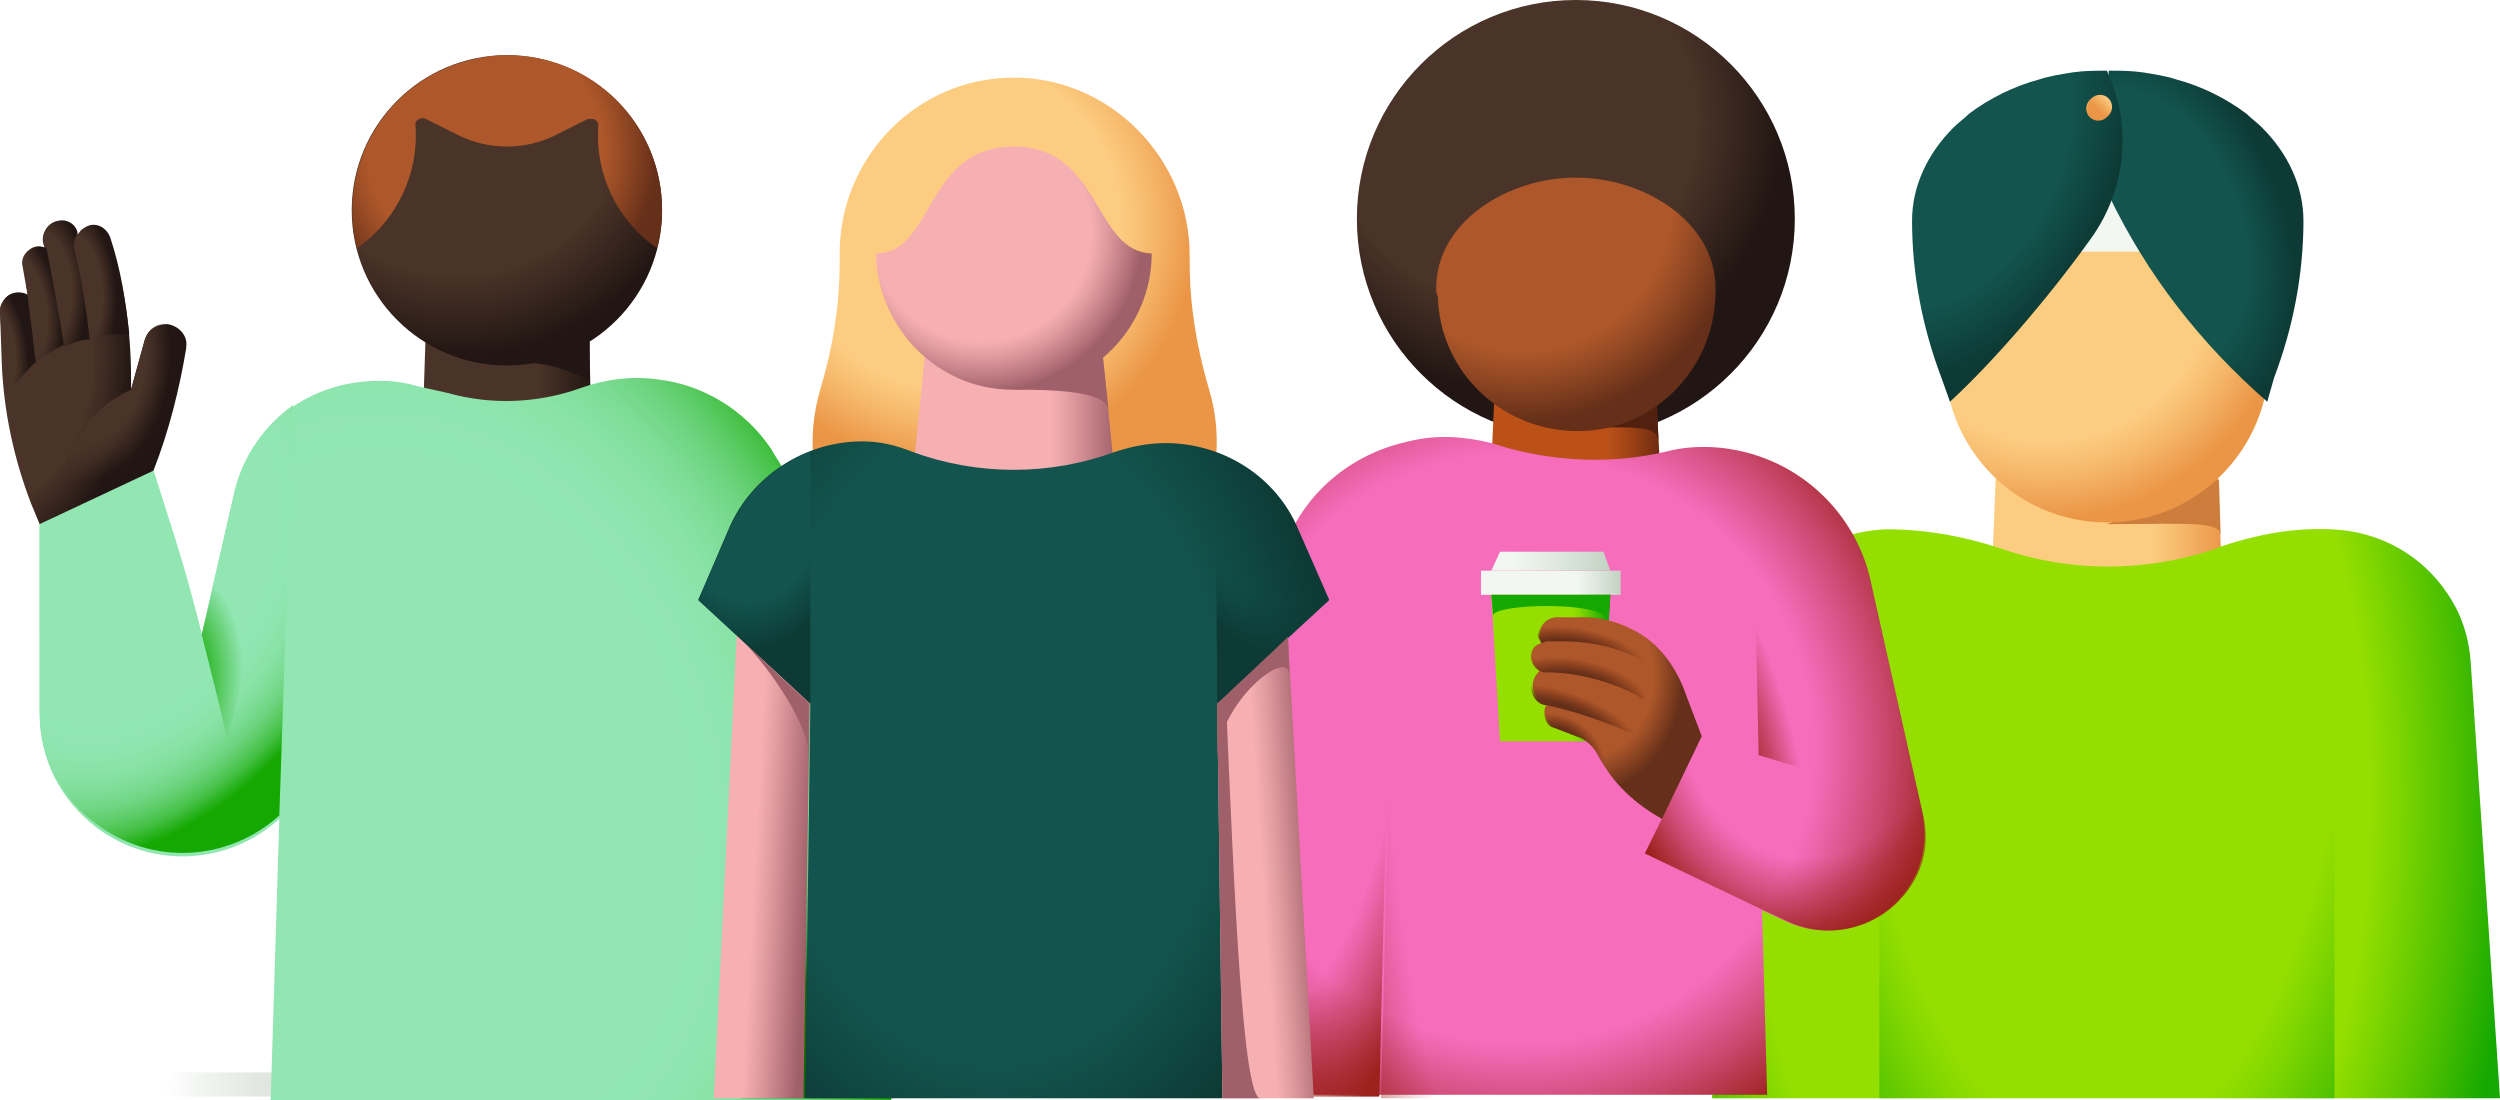 <?xml version="1.0" encoding="UTF-8" standalone="no"?>
<svg
   width="145"
   height="63.799"
   viewBox="0 0 145 63.799"
   fill="none"
   version="1.1"
   id="svg553"
   sodipodi:docname="community.svg"
   inkscape:export-filename="community.png"
   inkscape:export-xdpi="55.675285"
   inkscape:export-ydpi="55.675285"
   xmlns:inkscape="http://www.inkscape.org/namespaces/inkscape"
   xmlns:sodipodi="http://sodipodi.sourceforge.net/DTD/sodipodi-0.dtd"
   xmlns="http://www.w3.org/2000/svg"
   xmlns:svg="http://www.w3.org/2000/svg">
  <sodipodi:namedview
     id="namedview555"
     pagecolor="#ffffff"
     bordercolor="#000000"
     borderopacity="0.25"
     inkscape:showpageshadow="2"
     inkscape:pageopacity="0.0"
     inkscape:pagecheckerboard="0"
     inkscape:deskcolor="#d1d1d1"
     showgrid="false" />
  <path
     d="m 128.999,36.6 h -13.6 l 0.5,-12.6 h 12.6 z"
     fill="url(#paint0_linear_11466_63464)"
     id="path18"
     style="fill:url(#paint0_linear_11466_63464)" />
  <path
     d="m 122.199,30.399 c 4.9,0 6.6,-0.2 6.6,0.7 l -0.1,-3.3 z"
     fill="#ce7e3c"
     id="path20" />
  <path
     d="m 122.2,30.3 c 5.191,0 9.4,-4.208 9.4,-9.4 0,-5.191 -4.209,-9.4 -9.4,-9.4 -5.192,0 -9.4,4.208 -9.4,9.4 0,5.191 4.208,9.4 9.4,9.4 z"
     fill="url(#paint1_radial_11466_63464)"
     id="path22"
     style="fill:url(#paint1_radial_11466_63464)" />
  <path
     d="M 127.5,7.5 H 117.3 V 14.6 h 10.2 z"
     fill="url(#paint2_linear_11466_63464)"
     id="path24"
     style="fill:url(#paint2_linear_11466_63464)" />
  <path
     d="m 131.9,21.9 c 1.1,-2.9 1.7,-6 1.7,-9.1 0,-2 -0.9,-3.9 -2.4,-5.4 -0.3,-0.3 -0.6,-0.5 -0.9,-0.8 -1.2,-0.9 -2.6,-1.6 -4.1,-2 -0.6,-0.2 -1.3,-0.3 -1.9,-0.4 -0.7,-0.1 -1.3,-0.1 -2,-0.1 V 11.3 c 2.2,4.6 5.3,8.6 9.2,12 z"
     fill="url(#paint3_radial_11466_63464)"
     id="path26"
     style="fill:url(#paint3_radial_11466_63464)" />
  <path
     d="m 112.599,21.9 c -1.1,-2.9 -1.7,-6 -1.7,-9.1 0,-2 0.9,-3.9 2.4,-5.4 0.3,-0.3 0.6,-0.5 0.9,-0.8 1.2,-0.9 2.6,-1.6 4.1,-2 0.6,-0.2 1.3,-0.3 1.9,-0.4 0.7,-0.1 1.3,-0.1 2,-0.1 1.5,3.2 1.1,6.9 -0.9,9.7 -2.5,3.5 -5.7,7.2 -8.2,9.5 z"
     fill="url(#paint4_radial_11466_63464)"
     id="path28"
     style="fill:url(#paint4_radial_11466_63464)" />
  <path
     d="m 121.699,7 c 0.387,0 0.7,-0.313 0.7,-0.7 0,-0.387 -0.313,-0.7 -0.7,-0.7 -0.387,0 -0.7,0.313 -0.7,0.7 0,0.387 0.313,0.7 0.7,0.7 z"
     fill="url(#paint5_linear_11466_63464)"
     id="path30"
     style="fill:url(#paint5_linear_11466_63464)" />
  <path
     d="m 121.8,6.9 c 0.386,0 0.7,-0.313 0.7,-0.7 0,-0.387 -0.314,-0.7 -0.7,-0.7 -0.387,0 -0.7,0.313 -0.7,0.7 0,0.387 0.313,0.7 0.7,0.7 z"
     fill="url(#paint6_linear_11466_63464)"
     id="path32"
     style="fill:url(#paint6_linear_11466_63464)" />
  <path
     d="m 145,63.699 -1.7,-25.3 c -0.1,-1.4 -0.5,-2.7 -1.3,-3.9 -1.5,-2.3 -4,-3.7 -6.8,-3.8 -2.2,-0.1 -4.3,0.3 -6.4,1 l -0.5,0.2 c -4,1.3 -8.3,1.3 -12.3,-0.1 -2.1,-0.7 -4.3,-1.1 -6.6,-1.1 -2.7,0.1 -5.2,1.4 -6.8,3.6 -0.9,1.3 -1.5,2.9 -1.6,4.5 l -1.7,24.9 z"
     fill="url(#paint7_radial_11466_63464)"
     id="path34"
     style="fill:url(#paint7_radial_11466_63464)" />
  <path
     d="M 135.4,40.199 H 109 v 23.5 h 26.4 z"
     fill="url(#paint8_radial_11466_63464)"
     id="path36"
     style="fill:url(#paint8_radial_11466_63464)" />
  <path
     d="m 10.2,62.199 h 60.6 c 0.4,0 0.7,0.3 0.7,0.7 0,0.4 -0.3,0.7 -0.7,0.7 H 10.2 c -0.4,0 -0.7,-0.3 -0.7,-0.7 0,-0.3 0.3,-0.7 0.7,-0.7 z"
     fill="url(#paint9_linear_11466_63464)"
     id="path38"
     style="fill:url(#paint9_linear_11466_63464)" />
  <path
     d="m 24.5,25.198 h 9.8 l -0.2,-9.3 h -9.3 z"
     fill="url(#paint10_linear_11466_63464)"
     id="path40"
     style="fill:url(#paint10_linear_11466_63464)" />
  <path
     d="m 29.4,21.099 c 2.5,-0.4 4.8,1 4.8,1 v -2.3 l -4.6,0.7 z"
     fill="#211613"
     id="path42" />
  <path
     d="m 29.4,21.199 c 4.971,0 9,-4.029 9,-9 0,-4.97 -4.029,-9 -9,-9 -4.971,0 -9,4.029 -9,9 0,4.971 4.029,9 9,9 z"
     fill="url(#paint11_radial_11466_63464)"
     id="path44"
     style="fill:url(#paint11_radial_11466_63464)" />
  <path
     d="m 29.4,3.199 c 5,0 9,4 9,9 0,0.7 -0.1,1.5 -0.3,2.2 -2.3,-1.6 -3.6,-4.3 -3.4,-7.1 0,-0.2 -0.1,-0.4 -0.4,-0.4 -0.1,0 -0.2,0 -0.2,0 l -2,1 c -1.7,0.8 -3.7,0.8 -5.4,0 l -2,-1 c -0.2,-0.1 -0.5,0 -0.6,0.2 0,0.1 0,0.1 0,0.2 0.2,2.8 -1.1,5.5 -3.4,7.1 -1.2,-4.8 1.7,-9.7 6.5,-10.9 0.8,-0.2 1.5,-0.3 2.2,-0.3 z"
     fill="url(#paint12_radial_11466_63464)"
     id="path46"
     style="fill:url(#paint12_radial_11466_63464)" />
  <path
     d="m 8.9,27.299 0.7,2.2 c 0.8,2.4 1.5,4.8 2.1,7.3 l 1.9,-8.2 c 0.7,-3.2 3.2,-5.6 6.4,-6.3 1.4,-0.3 2.9,-0.3 4.2,0.1 l 1.8,0.4 c 2.5,0.7 5.2,0.6 7.7,-0.3 1.4,-0.5 2.9,-0.7 4.4,-0.5 2.7,0.3 5.1,1.8 6.6,4 l 0.3,0.5 c 0.8,1.2 1.4,2.6 1.6,4 l 5.1,33.3 h -36 l 0.5,-16.3 c -3,2.7 -7.4,2.9 -10.6,0.5 -2.1,-1.6 -3.3,-4 -3.3,-6.6 v -11 z"
     fill="url(#paint13_radial_11466_63464)"
     id="path48"
     style="fill:url(#paint13_radial_11466_63464)" />
  <path
     d="m 43,32.398 v 31.3 h 8.8 l -5.1,-32.6 z"
     fill="url(#paint14_radial_11466_63464)"
     id="path50"
     style="fill:url(#paint14_radial_11466_63464)" />
  <path
     d="m 17,23.498 c -1.7,1.2 -2.9,3 -3.4,5 l -1.9,8.3 c -0.6,-2.4 -1.4,-4.9 -2.1,-7.3 l -0.7,-2.2 -6.6,3.1 v 10.8 c 0,2.6 1.2,5.1 3.3,6.6 3.2,2.4 7.6,2.2 10.6,-0.5 z"
     fill="url(#paint15_radial_11466_63464)"
     id="path52"
     style="fill:url(#paint15_radial_11466_63464)" />
  <path
     d="m 16.1,30.298 -2.3,-2.2 c 0,0.2 -0.1,0.3 -0.1,0.5 l -2,8.2 c 0.3,1.2 1.3,5.1 1.5,6.2 z"
     fill="url(#paint16_radial_11466_63464)"
     id="path54"
     style="fill:url(#paint16_radial_11466_63464)" />
  <path
     d="m 2.3,30.398 -0.5,-1.2 c -1,-2.6 -1.6,-5.4 -1.7,-8.2 l -0.1,-2.9 c 0,-0.6 0.4,-1.1 1,-1.1 0.2,0 0.4,0 0.6,0.1 l -0.3,-1.7 c -0.1,-0.5 0.3,-1 0.8,-1.1 0.2,0 0.3,0 0.5,0.1 l -0.1,-0.3 c -0.1,-0.5 0.2,-1.1 0.8,-1.2 h 0.1 c 0.5,-0.1 1,0.2 1.1,0.7 0.2,-0.2 0.4,-0.4 0.7,-0.4 0.5,-0.1 1,0.2 1.2,0.7 0.8,2.6 1.2,5.3 1.2,8 v 0.7 l 0.8,-2.9 c 0.2,-0.6 0.7,-0.9 1.3,-0.9 0.7,0.1 1.2,0.7 1.1,1.3 0,0 0,0 0,0.1 -0.4,2.4 -1,4.8 -1.9,7.1 z"
     fill="url(#paint17_radial_11466_63464)"
     id="path56"
     style="fill:url(#paint17_radial_11466_63464)" />
  <path
     d="m 4.3,14.399 c 0.4,1.7 0.7,3.4 0.9,5.1 0.4,-0.1 0.9,-0.1 1.3,-0.1 h 1 c -0.2,-1.9 -0.5,-3.8 -1.1,-5.6 -0.2,-0.6 -0.8,-0.9 -1.3,-0.7 -0.2,0.1 -0.4,0.2 -0.5,0.4 -0.3,0.3 -0.3,0.6 -0.3,0.9 z"
     fill="url(#paint18_radial_11466_63464)"
     id="path58"
     style="fill:url(#paint18_radial_11466_63464)" />
  <path
     d="M 2.1,20.998 2,20.398 c -0.1,-1.1 -0.3,-2.2 -0.4,-3.3 -0.5,-0.3 -1.2,-0.1 -1.4,0.4 -0.2,0.2 -0.2,0.4 -0.2,0.6 l 0.2,2.9 c 0,0.7 0.1,1.3 0.1,2 l 1,-1.2 c 0.3,-0.3 0.5,-0.6 0.8,-0.8 z"
     fill="url(#paint19_radial_11466_63464)"
     id="path60"
     style="fill:url(#paint19_radial_11466_63464)" />
  <path
     d="m 9.7,18.799 c -0.6,-0.1 -1.1,0.3 -1.3,0.9 l -0.8,2.9 c -1.3,0.6 -2.4,1.5 -3,2.8 l -0.6,0.9 0.4,3.1 4.5,-2.1 c 0.9,-2.3 1.6,-4.7 1.9,-7.1 0.1,-0.7 -0.4,-1.3 -1.1,-1.4 z"
     fill="url(#paint20_radial_11466_63464)"
     id="path62"
     style="fill:url(#paint20_radial_11466_63464)" />
  <path
     d="m 2.6,14.399 0.4,1.6 c 0.2,0.9 0.4,1.8 0.5,2.8 l 0.2,1.3 c 0.1,0 0.2,-0.1 0.3,-0.1 0.4,-0.2 0.8,-0.3 1.2,-0.3 -0.2,-1.9 -0.5,-3.6 -0.9,-5.3 -0.1,-0.3 0,-0.6 0.2,-0.9 -0.1,-0.5 -0.6,-0.8 -1.1,-0.7 -0.6,0.1 -0.9,0.6 -0.9,1.1 v 0.1 z"
     fill="url(#paint21_radial_11466_63464)"
     id="path64"
     style="fill:url(#paint21_radial_11466_63464)" />
  <path
     d="m 1.6,17.099 c 0.2,1.1 0.3,2.2 0.4,3.3 l 0.1,0.6 c 0.5,-0.4 1,-0.7 1.6,-1 l -0.2,-1.3 c -0.2,-0.9 -0.3,-1.8 -0.5,-2.7 l -0.3,-1.6 c -0.2,-0.1 -0.3,-0.1 -0.5,-0.1 -0.5,0.1 -0.9,0.6 -0.8,1.1 z"
     fill="url(#paint22_radial_11466_63464)"
     id="path66"
     style="fill:url(#paint22_radial_11466_63464)" />
  <path
     d="m 91.399,25.4 c 7.014,0 12.7,-5.686 12.7,-12.7 C 104.099,5.686 98.413,3.2348633e-7 91.399,3.2348633e-7 84.385,3.2348633e-7 78.699,5.686 78.699,12.7 c 0,7.014 5.686,12.7 12.7,12.7 z"
     fill="url(#paint23_radial_11466_63464)"
     id="path68"
     style="fill:url(#paint23_radial_11466_63464)" />
  <path
     d="m 96.399,29.2 h -10 l 0.4,-9.1 h 9.1 z"
     fill="url(#paint24_linear_11466_63464)"
     id="path70"
     style="fill:url(#paint24_linear_11466_63464)" />
  <path
     d="m 91.399,24.801 c 3.5,0 4.8,-0.2 4.8,0.9 l -0.1,-2.4 z"
     fill="#51200f"
     id="path72" />
  <path
     d="m 83.299,16.701 c 0,-3.8 4.1,-6.4 8.1,-6.4 4,0 8.1,2.6 8.1,6.4 0.1,4.5 -3.4,8.2 -7.8,8.3 -4.5,0.1 -8.2,-3.4 -8.3,-7.8 -0.1,-0.2 -0.1,-0.3 -0.1,-0.5 z"
     fill="url(#paint25_radial_11466_63464)"
     id="path74"
     style="fill:url(#paint25_radial_11466_63464)" />
  <path
     d="m 102.5,63.7 -0.3,-10.9 1.3,0.6 c 2.7,1.3 5.9,0.3 7.4,-2.3 0.7,-1.2 0.9,-2.6 0.6,-4 l -3,-13.4 c -0.7,-3.2 -3,-5.9 -6.1,-7.1 -1.8,-0.7 -3.9,-0.9 -5.8,-0.4 -3,0.7 -6.1,0.6 -9.1,-0.2 l -1,-0.3 c -1.6,-0.4 -3.2,-0.5 -4.8,-0.1 -2.8,0.6 -5.2,2.3 -6.6,4.8 -0.9,1.5 -1.4,3.2 -1.4,4.9 l -0.9,28.2 H 102.5 Z"
     fill="url(#paint26_radial_11466_63464)"
     id="path76"
     style="fill:url(#paint26_radial_11466_63464)" />
  <path
     d="m 102.3,55.7 -0.1,-2.2 c 0,-0.1 0,-0.6 0,-0.6 l -0.2,-9 -0.2,-9.5 H 80.8 l -0.7,29.3 H 102.6 c -0.1,0 -0.2,-4.9 -0.3,-8 z"
     fill="url(#paint27_radial_11466_63464)"
     id="path78"
     style="fill:url(#paint27_radial_11466_63464)" />
  <path
     d="m 93.999,33.1 h -8.1 v 1.4 h 8.1 z"
     fill="url(#paint28_linear_11466_63464)"
     id="path80"
     style="fill:url(#paint28_linear_11466_63464)" />
  <path
     d="m 93.399,33.1 -0.4,-1.1 h -6 l -0.5,1.1 z"
     fill="url(#paint29_linear_11466_63464)"
     id="path82"
     style="fill:url(#paint29_linear_11466_63464)" />
  <path
     d="m 93.399,34.5 -0.5,8.5 h -5.9 l -0.5,-8.5 z"
     fill="url(#paint30_linear_11466_63464)"
     id="path84"
     style="fill:url(#paint30_linear_11466_63464)" />
  <path
     d="m 86.599,35.7 c 0,-0.7 6.8,-0.9 6.7,0.4 l 0.1,-1.6 h -6.9 z"
     fill="#14a800"
     id="path86" />
  <path
     d="m 96.4,47.501 c -1.6,-0.9 -2.9,-2.1 -3.7,-3.7 -0.3,-0.5 -0.8,-1 -1.3,-1.2 l -1.3,-0.5 c -0.4,-0.2 -0.6,-0.6 -0.5,-1 0,-0.1 0.1,-0.2 0.2,-0.3 h -0.1 c -0.5,-0.1 -0.8,-0.6 -0.8,-1.1 0,-0.3 0.2,-0.6 0.4,-0.8 -0.3,-0.2 -0.5,-0.5 -0.5,-0.8 0,-0.4 0.2,-0.7 0.6,-0.8 -0.1,-0.2 -0.1,-0.3 -0.1,-0.5 0,-0.6 0.5,-1 1,-1 h 1.6 c 1.2,0 2.3,0.4 3.3,1 1.1,0.7 1.9,1.8 2.4,3 l 1.1,2.9 z"
     fill="url(#paint31_radial_11466_63464)"
     id="path88"
     style="fill:url(#paint31_radial_11466_63464)" />
  <path
     d="m 95.3,40.601 0.3,-2.1 c -1.5,-0.9 -3.2,-1.3 -4.9,-1.3 h -1 c -0.1,0 -0.2,0 -0.3,0.1 -0.5,0.2 -0.7,0.7 -0.5,1.2 0.1,0.2 0.2,0.3 0.4,0.4 0.1,0.1 0.3,0.1 0.4,0.1 1.8,0 3.6,0.5 5.2,1.3 z"
     fill="url(#paint32_radial_11466_63464)"
     id="path90"
     style="fill:url(#paint32_radial_11466_63464)" />
  <path
     d="m 96.2,37.701 c -0.3,-0.3 -0.7,-0.6 -1,-0.9 -1,-0.6 -2.1,-1 -3.3,-1 h -1.6 c -0.6,0 -1,0.4 -1.1,1 0,0.1 0,0.2 0.1,0.3 l 0.1,0.2 c 0.1,0 0.2,-0.1 0.3,-0.1 h 1 c 1.7,0 3.4,0.4 4.9,1.3 z"
     fill="url(#paint33_radial_11466_63464)"
     id="path92"
     style="fill:url(#paint33_radial_11466_63464)" />
  <path
     d="m 95.3,40.6 -0.5,-0.2 c -1.6,-0.8 -3.4,-1.3 -5.2,-1.3 -0.1,0 -0.3,0 -0.4,-0.1 -0.2,0.2 -0.4,0.5 -0.4,0.8 0,0.5 0.3,1 0.8,1.1 h 0.1 c 1.8,0.4 3.5,1 5.1,1.7 z"
     fill="url(#paint34_radial_11466_63464)"
     id="path94"
     style="fill:url(#paint34_radial_11466_63464)" />
  <path
     d="m 93.3,44.9 1.6,-2.3 c -1.6,-0.8 -3.4,-1.4 -5.1,-1.7 -0.1,0.1 -0.1,0.2 -0.2,0.3 -0.1,0.4 0.1,0.9 0.5,1 l 1.3,0.5 c 0.6,0.2 1.1,0.6 1.3,1.2 0.2,0.3 0.4,0.6 0.6,1 z"
     fill="url(#paint35_radial_11466_63464)"
     id="path96"
     style="fill:url(#paint35_radial_11466_63464)" />
  <path
     d="m 111.499,47.1 -3,-13 -6.8,0.2 0.3,9.5 -3.3,-1 -3.3,6.7 6.9,3.3 1.3,0.6 c 2.7,1.3 5.9,0.3 7.4,-2.3 0.7,-1.2 0.9,-2.6 0.5,-4 z"
     fill="url(#paint36_radial_11466_63464)"
     id="path98"
     style="fill:url(#paint36_radial_11466_63464)" />
  <path
     d="m 73.6,34.301 c -0.1,0.4 -0.1,0.7 -0.1,1.1 l -0.9,28.2 h 7.4 l 0.7,-29.4 z"
     fill="url(#paint37_radial_11466_63464)"
     id="path100"
     style="fill:url(#paint37_radial_11466_63464)" />
  <path
     d="m 102,43.8 6,1.8 -1.8,-14.2 -4.4,2.9 z"
     fill="url(#paint38_radial_11466_63464)"
     id="path102"
     style="fill:url(#paint38_radial_11466_63464)" />
  <path
     d="m 69,31.3 c 1.6,-2.7 2,-5.9 1.1,-8.8 -0.7,-2.4 -1.1,-4.8 -1.1,-7.3 v -0.4 c 0,-5.6 -4.6,-10.3 -10.2,-10.3 -5.6,0 -10.1,4.6 -10.1,10.2 v 0.5 c 0,2.5 -0.4,5 -1.1,7.3 -0.9,3 -0.5,6.2 1.1,8.8 v 0.5 h 0.3 c 2.1,3.1 5.7,5.1 9.8,5.1 4.1,0 7.7,-2 9.8,-5.1 h 0.4 z"
     fill="url(#paint39_radial_11466_63464)"
     id="path104"
     style="fill:url(#paint39_radial_11466_63464)" />
  <path
     d="m 64.8,29 h -12 l 1,-10 h 10 z"
     fill="url(#paint40_linear_11466_63464)"
     id="path106"
     style="fill:url(#paint40_linear_11466_63464)" />
  <path
     d="m 58.8,22.6 c 2.5,0 5.4,0.1 5.5,1.2 l -0.4,-3.7 z"
     fill="#a06069"
     id="path108" />
  <path
     d="m 58.8,8.5 c -5.2,0 -4.6,6.2 -8,6.2 0.1,4.4 3.7,8 8.1,7.9 4.4,0 7.9,-3.6 7.9,-7.9 -3.4,-0.1 -2.9,-6.2 -8,-6.2 z"
     fill="url(#paint41_radial_11466_63464)"
     id="path110"
     style="fill:url(#paint41_radial_11466_63464)" />
  <path
     d="m 42.8,35.4 -1.4,28.3 h 5.2 l 0.4,-25 z"
     fill="url(#paint42_linear_11466_63464)"
     id="path112"
     style="fill:url(#paint42_linear_11466_63464)" />
  <path
     d="m 74.7,36.9 1.5,26.8 h -5.3 l -0.4,-25 z"
     fill="url(#paint43_linear_11466_63464)"
     id="path114"
     style="fill:url(#paint43_linear_11466_63464)" />
  <path
     d="m 70.9,63.7 -0.3,-22.9 6.5,-6 -1.8,-4.1 c -1.3,-3.1 -4.4,-5 -7.7,-5 -1,0 -2,0.2 -2.9,0.5 -3.8,1.4 -8,1.4 -11.8,0 -1,-0.4 -1.9,-0.6 -2.9,-0.6 -3.3,0 -6.4,2 -7.7,5 l -1.8,4.2 6.5,6 -0.3,22.9 z"
     fill="url(#paint44_radial_11466_63464)"
     id="path116"
     style="fill:url(#paint44_radial_11466_63464)" />
  <path
     d="m 42.8,36.9 c 1.4,1.3 4.1,4.9 4.1,6.9 v -3 z"
     fill="#a06069"
     id="path118" />
  <path
     d="m 71.1,40.4 c 0.5,12 1,23.3 2,23.3 h -2.2 l -0.3,-22.9 z"
     fill="#a06069"
     id="path120" />
  <path
     d="m 70.6,44.1 c 0,-3.3 4.2,-6.7 4.2,-4.9 l -0.1,-2.3 -4.1,3.9 z"
     fill="#a06069"
     id="path122" />
  <path
     d="m 47,26.199 c -2.1,0.8 -3.8,2.4 -4.7,4.5 l -1.8,4.1 6.5,6 z"
     fill="url(#paint45_radial_11466_63464)"
     id="path124"
     style="fill:url(#paint45_radial_11466_63464)" />
  <path
     d="m 70.5,26.199 c 2.1,0.8 3.8,2.4 4.7,4.5 l 1.8,4.1 -6.4,6 z"
     fill="url(#paint46_radial_11466_63464)"
     id="path126"
     style="fill:url(#paint46_radial_11466_63464)" />
  <defs
     id="defs551">
    <linearGradient
       id="paint0_linear_11466_63464"
       x1="115.416"
       y1="63.507"
       x2="129.04"
       y2="63.507"
       gradientUnits="userSpaceOnUse"
       gradientTransform="translate(0,-33.199)">
      <stop
         offset="0.68"
         stop-color="#FCCD81"
         id="stop128" />
      <stop
         offset="0.81"
         stop-color="#F6B96C"
         id="stop130" />
      <stop
         offset="1"
         stop-color="#EB9546"
         id="stop132" />
    </linearGradient>
    <radialGradient
       id="paint1_radial_11466_63464"
       cx="0"
       cy="0"
       r="1"
       gradientUnits="userSpaceOnUse"
       gradientTransform="matrix(14.254,0,0,14.254,118.667,15.886)">
      <stop
         offset="0.68"
         stop-color="#FCCD81"
         id="stop135" />
      <stop
         offset="0.81"
         stop-color="#F6B96C"
         id="stop137" />
      <stop
         offset="1"
         stop-color="#EB9546"
         id="stop139" />
    </radialGradient>
    <linearGradient
       id="paint2_linear_11466_63464"
       x1="117.288"
       y1="44.206"
       x2="127.479"
       y2="44.206"
       gradientUnits="userSpaceOnUse"
       gradientTransform="translate(0,-33.199)">
      <stop
         offset="0.68"
         stop-color="#F2F7F2"
         id="stop142" />
      <stop
         offset="0.83"
         stop-color="#DDE7DD"
         id="stop144" />
      <stop
         offset="1"
         stop-color="#C3D2C3"
         id="stop146" />
    </linearGradient>
    <radialGradient
       id="paint3_radial_11466_63464"
       cx="0"
       cy="0"
       r="1"
       gradientUnits="userSpaceOnUse"
       gradientTransform="matrix(7.348,-2.849,4.387,11.315,124.565,13.15)">
      <stop
         offset="0.68"
         stop-color="#13544E"
         id="stop149" />
      <stop
         offset="0.94"
         stop-color="#0E3F3A"
         id="stop151" />
      <stop
         offset="1"
         stop-color="#0D3A35"
         id="stop153" />
    </radialGradient>
    <radialGradient
       id="paint4_radial_11466_63464"
       cx="0"
       cy="0"
       r="1"
       gradientUnits="userSpaceOnUse"
       gradientTransform="matrix(9.101,4,-5.76,13.105,112.785,8.555)">
      <stop
         offset="0.68"
         stop-color="#13544E"
         id="stop156" />
      <stop
         offset="0.94"
         stop-color="#0E3F3A"
         id="stop158" />
      <stop
         offset="1"
         stop-color="#0D3A35"
         id="stop160" />
    </radialGradient>
    <linearGradient
       id="paint5_linear_11466_63464"
       x1="121.733"
       y1="40.176"
       x2="121.733"
       y2="38.791"
       gradientUnits="userSpaceOnUse"
       gradientTransform="translate(0,-33.199)">
      <stop
         offset="0.35"
         stop-color="#EB9546"
         id="stop163" />
      <stop
         offset="0.61"
         stop-color="#F1A95B"
         id="stop165" />
      <stop
         offset="1"
         stop-color="#FCCD81"
         id="stop167" />
    </linearGradient>
    <linearGradient
       id="paint6_linear_11466_63464"
       x1="121.338"
       y1="39.922"
       x2="122.317"
       y2="38.943"
       gradientUnits="userSpaceOnUse"
       gradientTransform="translate(0,-33.199)">
      <stop
         offset="0.35"
         stop-color="#EB9546"
         id="stop170" />
      <stop
         offset="0.61"
         stop-color="#F1A95B"
         id="stop172" />
      <stop
         offset="1"
         stop-color="#FCCD81"
         id="stop174" />
    </linearGradient>
    <radialGradient
       id="paint7_radial_11466_63464"
       cx="0"
       cy="0"
       r="1"
       gradientUnits="userSpaceOnUse"
       gradientTransform="matrix(26.337,0,0,48.197,119.452,46.367)">
      <stop
         offset="0.68"
         stop-color="#95DF00"
         id="stop177" />
      <stop
         offset="0.74"
         stop-color="#80D600"
         id="stop179" />
      <stop
         offset="0.88"
         stop-color="#4BBF00"
         id="stop181" />
      <stop
         offset="1"
         stop-color="#14A800"
         id="stop183" />
    </radialGradient>
    <radialGradient
       id="paint8_radial_11466_63464"
       cx="0"
       cy="0"
       r="1"
       gradientUnits="userSpaceOnUse"
       gradientTransform="matrix(22.225,0,0,54.007,121.809,29.989)">
      <stop
         offset="0.68"
         stop-color="#14A800"
         stop-opacity="0"
         id="stop186" />
      <stop
         offset="0.73"
         stop-color="#14A800"
         stop-opacity="0.12"
         id="stop188" />
      <stop
         offset="0.84"
         stop-color="#14A800"
         stop-opacity="0.44"
         id="stop190" />
      <stop
         offset="0.99"
         stop-color="#14A800"
         stop-opacity="0.95"
         id="stop192" />
      <stop
         offset="1"
         stop-color="#14A800"
         id="stop194" />
    </radialGradient>
    <linearGradient
       id="paint9_linear_11466_63464"
       x1="9.474"
       y1="96.16"
       x2="71.549"
       y2="96.16"
       gradientUnits="userSpaceOnUse"
       gradientTransform="translate(0,-33.199)">
      <stop
         stop-color="#C5D1C3"
         stop-opacity="0"
         id="stop197" />
      <stop
         offset="0.01"
         stop-color="#C5D1C3"
         stop-opacity="0.05"
         id="stop199" />
      <stop
         offset="0.05"
         stop-color="#C5D1C3"
         stop-opacity="0.3"
         id="stop201" />
      <stop
         offset="0.09"
         stop-color="#C5D1C3"
         stop-opacity="0.51"
         id="stop203" />
      <stop
         offset="0.14"
         stop-color="#C5D1C3"
         stop-opacity="0.69"
         id="stop205" />
      <stop
         offset="0.18"
         stop-color="#C5D1C3"
         stop-opacity="0.82"
         id="stop207" />
      <stop
         offset="0.22"
         stop-color="#C5D1C3"
         stop-opacity="0.92"
         id="stop209" />
      <stop
         offset="0.27"
         stop-color="#C5D1C3"
         stop-opacity="0.98"
         id="stop211" />
      <stop
         offset="0.31"
         stop-color="#C5D1C3"
         id="stop213" />
      <stop
         offset="0.37"
         stop-color="#C5D1C3"
         id="stop215" />
      <stop
         offset="0.75"
         stop-color="#C5D1C3"
         id="stop217" />
      <stop
         offset="0.8"
         stop-color="#C5D1C3"
         stop-opacity="0.79"
         id="stop219" />
      <stop
         offset="0.94"
         stop-color="#C5D1C3"
         stop-opacity="0.23"
         id="stop221" />
      <stop
         offset="1"
         stop-color="#C5D1C3"
         stop-opacity="0.01"
         id="stop223" />
    </linearGradient>
    <linearGradient
       id="paint10_linear_11466_63464"
       x1="24.546"
       y1="53.704"
       x2="34.338"
       y2="53.704"
       gradientUnits="userSpaceOnUse"
       gradientTransform="translate(0,-33.199)">
      <stop
         offset="0.68"
         stop-color="#4A3328"
         id="stop226" />
      <stop
         offset="0.85"
         stop-color="#35241D"
         id="stop228" />
      <stop
         offset="1"
         stop-color="#211613"
         id="stop230" />
    </linearGradient>
    <radialGradient
       id="paint11_radial_11466_63464"
       cx="0"
       cy="0"
       r="1"
       gradientUnits="userSpaceOnUse"
       gradientTransform="matrix(14.585,0,0,14.585,26.546,6.106)">
      <stop
         offset="0.68"
         stop-color="#4A3328"
         id="stop233" />
      <stop
         offset="0.85"
         stop-color="#35241D"
         id="stop235" />
      <stop
         offset="1"
         stop-color="#211613"
         id="stop237" />
    </radialGradient>
    <radialGradient
       id="paint12_radial_11466_63464"
       cx="0"
       cy="0"
       r="1"
       gradientUnits="userSpaceOnUse"
       gradientTransform="matrix(10.061,0,0,10.061,28.114,8.645)">
      <stop
         offset="0.68"
         stop-color="#AE572A"
         id="stop240" />
      <stop
         offset="0.78"
         stop-color="#994C25"
         id="stop242" />
      <stop
         offset="1"
         stop-color="#652F19"
         id="stop244" />
    </radialGradient>
    <radialGradient
       id="paint13_radial_11466_63464"
       cx="0"
       cy="0"
       r="1"
       gradientUnits="userSpaceOnUse"
       gradientTransform="matrix(28.615,-6.732,8.617,36.629,24.082,46.64)">
      <stop
         offset="0.53"
         stop-color="#91E6B2"
         id="stop247" />
      <stop
         offset="0.64"
         stop-color="#8FE5AF"
         id="stop249" />
      <stop
         offset="0.71"
         stop-color="#89E2A6"
         id="stop251" />
      <stop
         offset="0.77"
         stop-color="#7EDD97"
         id="stop253" />
      <stop
         offset="0.83"
         stop-color="#6FD582"
         id="stop255" />
      <stop
         offset="0.88"
         stop-color="#5CCC66"
         id="stop257" />
      <stop
         offset="0.93"
         stop-color="#44C044"
         id="stop259" />
      <stop
         offset="0.97"
         stop-color="#28B21D"
         id="stop261" />
      <stop
         offset="1"
         stop-color="#14A800"
         id="stop263" />
    </radialGradient>
    <radialGradient
       id="paint14_radial_11466_63464"
       cx="0"
       cy="0"
       r="1"
       gradientUnits="userSpaceOnUse"
       gradientTransform="matrix(12.966,-1.647,4.084,32.155,52.55,32.141)">
      <stop
         offset="0.64"
         stop-color="#126B00"
         stop-opacity="0"
         id="stop266" />
      <stop
         offset="0.74"
         stop-color="#126B00"
         stop-opacity="0.03"
         id="stop268" />
      <stop
         offset="0.8"
         stop-color="#126B00"
         stop-opacity="0.11"
         id="stop270" />
      <stop
         offset="0.86"
         stop-color="#126B00"
         stop-opacity="0.25"
         id="stop272" />
      <stop
         offset="0.91"
         stop-color="#126B00"
         stop-opacity="0.45"
         id="stop274" />
      <stop
         offset="0.96"
         stop-color="#126B00"
         stop-opacity="0.7"
         id="stop276" />
      <stop
         offset="1"
         stop-color="#126B00"
         id="stop278" />
    </radialGradient>
    <radialGradient
       id="paint15_radial_11466_63464"
       cx="0"
       cy="0"
       r="1"
       gradientUnits="userSpaceOnUse"
       gradientTransform="matrix(11.465,7.014,-9.827,16.063,8.021,32.486)">
      <stop
         offset="0.53"
         stop-color="#91E6B2"
         id="stop281" />
      <stop
         offset="0.64"
         stop-color="#8FE5AF"
         id="stop283" />
      <stop
         offset="0.71"
         stop-color="#89E2A6"
         id="stop285" />
      <stop
         offset="0.77"
         stop-color="#7EDD97"
         id="stop287" />
      <stop
         offset="0.83"
         stop-color="#6FD582"
         id="stop289" />
      <stop
         offset="0.88"
         stop-color="#5CCC66"
         id="stop291" />
      <stop
         offset="0.93"
         stop-color="#44C044"
         id="stop293" />
      <stop
         offset="0.97"
         stop-color="#28B21D"
         id="stop295" />
      <stop
         offset="1"
         stop-color="#14A800"
         id="stop297" />
    </radialGradient>
    <radialGradient
       id="paint16_radial_11466_63464"
       cx="0"
       cy="0"
       r="1"
       gradientUnits="userSpaceOnUse"
       gradientTransform="matrix(5.686,1.926,-2.696,7.96,7.98,40.408)">
      <stop
         offset="0.53"
         stop-color="#14A800"
         id="stop300" />
      <stop
         offset="0.97"
         stop-color="#14A800"
         stop-opacity="0"
         id="stop302" />
    </radialGradient>
    <radialGradient
       id="paint17_radial_11466_63464"
       cx="0"
       cy="0"
       r="1"
       gradientUnits="userSpaceOnUse"
       gradientTransform="matrix(7.248,0.858,-1.303,11.017,0.377,21.514)">
      <stop
         offset="0.68"
         stop-color="#4A3328"
         id="stop305" />
      <stop
         offset="0.85"
         stop-color="#35241D"
         id="stop307" />
      <stop
         offset="1"
         stop-color="#211613"
         id="stop309" />
    </radialGradient>
    <radialGradient
       id="paint18_radial_11466_63464"
       cx="0"
       cy="0"
       r="1"
       gradientUnits="userSpaceOnUse"
       gradientTransform="matrix(2.493,-0.218,0.436,4.986,4.24,16.831)">
      <stop
         offset="0.68"
         stop-color="#4A3328"
         id="stop312" />
      <stop
         offset="0.85"
         stop-color="#35241D"
         id="stop314" />
      <stop
         offset="1"
         stop-color="#211613"
         id="stop316" />
    </radialGradient>
    <radialGradient
       id="paint19_radial_11466_63464"
       cx="0"
       cy="0"
       r="1"
       gradientUnits="userSpaceOnUse"
       gradientTransform="matrix(2.185,-0.309,0.634,4.482,-0.616,20.349)">
      <stop
         offset="0.68"
         stop-color="#4A3328"
         id="stop319" />
      <stop
         offset="0.85"
         stop-color="#35241D"
         id="stop321" />
      <stop
         offset="1"
         stop-color="#211613"
         id="stop323" />
    </radialGradient>
    <radialGradient
       id="paint20_radial_11466_63464"
       cx="0"
       cy="0"
       r="1"
       gradientUnits="userSpaceOnUse"
       gradientTransform="matrix(4.486,0.531,-0.807,6.819,5.38,21.047)">
      <stop
         offset="0.68"
         stop-color="#4A3328"
         id="stop326" />
      <stop
         offset="0.78"
         stop-color="#4A3328"
         stop-opacity="0.72"
         id="stop328" />
      <stop
         offset="1"
         stop-color="#4A3328"
         stop-opacity="0"
         id="stop330" />
    </radialGradient>
    <radialGradient
       id="paint21_radial_11466_63464"
       cx="0"
       cy="0"
       r="1"
       gradientUnits="userSpaceOnUse"
       gradientTransform="matrix(2.66,-0.068,0.13,5.054,2.379,16.875)">
      <stop
         offset="0.68"
         stop-color="#4A3328"
         id="stop333" />
      <stop
         offset="0.85"
         stop-color="#35241D"
         id="stop335" />
      <stop
         offset="1"
         stop-color="#211613"
         id="stop337" />
    </radialGradient>
    <radialGradient
       id="paint22_radial_11466_63464"
       cx="0"
       cy="0"
       r="1"
       gradientUnits="userSpaceOnUse"
       gradientTransform="matrix(2.417,-0.469,0.919,4.74,1.008,17.822)">
      <stop
         offset="0.68"
         stop-color="#4A3328"
         id="stop340" />
      <stop
         offset="0.85"
         stop-color="#35241D"
         id="stop342" />
      <stop
         offset="1"
         stop-color="#211613"
         id="stop344" />
    </radialGradient>
    <radialGradient
       id="paint23_radial_11466_63464"
       cx="0"
       cy="0"
       r="1"
       gradientUnits="userSpaceOnUse"
       gradientTransform="matrix(15.552,0,0,15.552,87.806,7.01)">
      <stop
         offset="0.68"
         stop-color="#4A3328"
         id="stop347" />
      <stop
         offset="0.85"
         stop-color="#35241D"
         id="stop349" />
      <stop
         offset="1"
         stop-color="#211613"
         id="stop351" />
    </radialGradient>
    <linearGradient
       id="paint24_linear_11466_63464"
       x1="86.394"
       y1="57.89"
       x2="96.356"
       y2="57.89"
       gradientUnits="userSpaceOnUse"
       gradientTransform="translate(0,-33.199)">
      <stop
         offset="0.68"
         stop-color="#BC5118"
         id="stop354" />
      <stop
         offset="0.78"
         stop-color="#A74716"
         id="stop356" />
      <stop
         offset="0.98"
         stop-color="#722D11"
         id="stop358" />
      <stop
         offset="1"
         stop-color="#6D2B11"
         id="stop360" />
    </linearGradient>
    <radialGradient
       id="paint25_radial_11466_63464"
       cx="0"
       cy="0"
       r="1"
       gradientUnits="userSpaceOnUse"
       gradientTransform="matrix(-12.716,0,0,-12.716,88.301,11.74)">
      <stop
         offset="0.68"
         stop-color="#AE572A"
         id="stop363" />
      <stop
         offset="0.78"
         stop-color="#994C25"
         id="stop365" />
      <stop
         offset="1"
         stop-color="#652F19"
         id="stop367" />
    </radialGradient>
    <radialGradient
       id="paint26_radial_11466_63464"
       cx="0"
       cy="0"
       r="1"
       gradientUnits="userSpaceOnUse"
       gradientTransform="matrix(25.244,0,0,25.244,88.028,43.4)">
      <stop
         offset="0.68"
         stop-color="#F66DBC"
         id="stop370" />
      <stop
         offset="0.73"
         stop-color="#EA63A7"
         id="stop372" />
      <stop
         offset="0.84"
         stop-color="#CC4A72"
         id="stop374" />
      <stop
         offset="1"
         stop-color="#9B211B"
         id="stop376" />
    </radialGradient>
    <radialGradient
       id="paint27_radial_11466_63464"
       cx="0"
       cy="0"
       r="1"
       gradientUnits="userSpaceOnUse"
       gradientTransform="matrix(18.322,0,0,59.913,92.773,36.998)">
      <stop
         offset="0.68"
         stop-color="#9B211B"
         stop-opacity="0"
         id="stop379" />
      <stop
         offset="0.73"
         stop-color="#9B211B"
         stop-opacity="0.13"
         id="stop381" />
      <stop
         offset="0.85"
         stop-color="#9B211B"
         stop-opacity="0.48"
         id="stop383" />
      <stop
         offset="1"
         stop-color="#9B211B"
         id="stop385" />
    </radialGradient>
    <linearGradient
       id="paint28_linear_11466_63464"
       x1="85.94"
       y1="66.997"
       x2="94.023"
       y2="66.997"
       gradientUnits="userSpaceOnUse"
       gradientTransform="translate(0,-33.199)">
      <stop
         offset="0.68"
         stop-color="#F2F7F2"
         id="stop388" />
      <stop
         offset="0.83"
         stop-color="#DDE7DD"
         id="stop390" />
      <stop
         offset="1"
         stop-color="#C3D2C3"
         id="stop392" />
    </linearGradient>
    <linearGradient
       id="paint29_linear_11466_63464"
       x1="86.536"
       y1="65.765"
       x2="93.426"
       y2="65.765"
       gradientUnits="userSpaceOnUse"
       gradientTransform="translate(0,-33.199)">
      <stop
         offset="0.17"
         stop-color="#F2F7F2"
         id="stop395" />
      <stop
         offset="0.57"
         stop-color="#DDE7DD"
         id="stop397" />
      <stop
         offset="1"
         stop-color="#C3D2C3"
         id="stop399" />
    </linearGradient>
    <linearGradient
       id="paint30_linear_11466_63464"
       x1="86.536"
       y1="71.964"
       x2="93.426"
       y2="71.964"
       gradientUnits="userSpaceOnUse"
       gradientTransform="translate(0,-33.199)">
      <stop
         offset="0.68"
         stop-color="#95DF00"
         id="stop402" />
      <stop
         offset="0.74"
         stop-color="#80D600"
         id="stop404" />
      <stop
         offset="0.86"
         stop-color="#4BBF00"
         id="stop406" />
      <stop
         offset="0.97"
         stop-color="#14A800"
         id="stop408" />
      <stop
         offset="0.98"
         stop-color="#229304"
         id="stop410" />
      <stop
         offset="0.99"
         stop-color="#465E0F"
         id="stop412" />
      <stop
         offset="1"
         stop-color="#652F19"
         id="stop414" />
    </linearGradient>
    <radialGradient
       id="paint31_radial_11466_63464"
       cx="0"
       cy="0"
       r="1"
       gradientUnits="userSpaceOnUse"
       gradientTransform="matrix(5.407,0,0,6.759,92.209,39.178)">
      <stop
         offset="0.68"
         stop-color="#AE572A"
         id="stop417" />
      <stop
         offset="0.78"
         stop-color="#994C25"
         id="stop419" />
      <stop
         offset="1"
         stop-color="#652F19"
         id="stop421" />
    </radialGradient>
    <radialGradient
       id="paint32_radial_11466_63464"
       cx="0"
       cy="0"
       r="1"
       gradientUnits="userSpaceOnUse"
       gradientTransform="matrix(-0.422,2.613,-4.728,-0.764,91.112,40.826)">
      <stop
         offset="0.68"
         stop-color="#652F19"
         id="stop424" />
      <stop
         offset="0.76"
         stop-color="#672E17"
         stop-opacity="0.79"
         id="stop426" />
      <stop
         offset="0.92"
         stop-color="#6B2C13"
         stop-opacity="0.27"
         id="stop428" />
      <stop
         offset="1"
         stop-color="#6D2B11"
         stop-opacity="0"
         id="stop430" />
    </radialGradient>
    <radialGradient
       id="paint33_radial_11466_63464"
       cx="0"
       cy="0"
       r="1"
       gradientUnits="userSpaceOnUse"
       gradientTransform="matrix(-0.331,2.445,-4.694,-0.635,91.058,38.842)">
      <stop
         offset="0.68"
         stop-color="#652F19"
         id="stop433" />
      <stop
         offset="0.76"
         stop-color="#672E17"
         stop-opacity="0.79"
         id="stop435" />
      <stop
         offset="0.92"
         stop-color="#6B2C13"
         stop-opacity="0.27"
         id="stop437" />
      <stop
         offset="1"
         stop-color="#6D2B11"
         stop-opacity="0"
         id="stop439" />
    </radialGradient>
    <radialGradient
       id="paint34_radial_11466_63464"
       cx="0"
       cy="0"
       r="1"
       gradientUnits="userSpaceOnUse"
       gradientTransform="matrix(-0.784,2.445,-5.037,-1.615,90.229,42.585)">
      <stop
         offset="0.68"
         stop-color="#652F19"
         id="stop442" />
      <stop
         offset="0.76"
         stop-color="#672E17"
         stop-opacity="0.79"
         id="stop444" />
      <stop
         offset="0.92"
         stop-color="#6B2C13"
         stop-opacity="0.27"
         id="stop446" />
      <stop
         offset="1"
         stop-color="#6D2B11"
         stop-opacity="0"
         id="stop448" />
    </radialGradient>
    <radialGradient
       id="paint35_radial_11466_63464"
       cx="0"
       cy="0"
       r="1"
       gradientUnits="userSpaceOnUse"
       gradientTransform="matrix(-1.204,2.013,-2.516,-1.505,90.283,43.862)">
      <stop
         offset="0.68"
         stop-color="#652F19"
         id="stop451" />
      <stop
         offset="0.76"
         stop-color="#672E17"
         stop-opacity="0.79"
         id="stop453" />
      <stop
         offset="0.92"
         stop-color="#6B2C13"
         stop-opacity="0.27"
         id="stop455" />
      <stop
         offset="1"
         stop-color="#6D2B11"
         stop-opacity="0"
         id="stop457" />
    </radialGradient>
    <radialGradient
       id="paint36_radial_11466_63464"
       cx="0"
       cy="0"
       r="1"
       gradientUnits="userSpaceOnUse"
       gradientTransform="matrix(11.767,2.221,-2.976,15.768,105.556,38.95)">
      <stop
         offset="0.68"
         stop-color="#9B211B"
         stop-opacity="0"
         id="stop460" />
      <stop
         offset="0.73"
         stop-color="#9B211B"
         stop-opacity="0.13"
         id="stop462" />
      <stop
         offset="0.85"
         stop-color="#9B211B"
         stop-opacity="0.48"
         id="stop464" />
      <stop
         offset="1"
         stop-color="#9B211B"
         id="stop466" />
    </radialGradient>
    <radialGradient
       id="paint37_radial_11466_63464"
       cx="0"
       cy="0"
       r="1"
       gradientUnits="userSpaceOnUse"
       gradientTransform="matrix(13.231,0.794,-1.747,29.115,72.314,40.26)">
      <stop
         offset="0.68"
         stop-color="#9B211B"
         stop-opacity="0"
         id="stop469" />
      <stop
         offset="0.73"
         stop-color="#9B211B"
         stop-opacity="0.13"
         id="stop471" />
      <stop
         offset="0.85"
         stop-color="#9B211B"
         stop-opacity="0.48"
         id="stop473" />
      <stop
         offset="1"
         stop-color="#9B211B"
         id="stop475" />
    </radialGradient>
    <radialGradient
       id="paint38_radial_11466_63464"
       cx="0"
       cy="0"
       r="1"
       gradientUnits="userSpaceOnUse"
       gradientTransform="matrix(9.959,-1.702,3.592,21.013,94.771,47.701)">
      <stop
         offset="0.68"
         stop-color="#9B211B"
         id="stop478" />
      <stop
         offset="0.73"
         stop-color="#9B211B"
         stop-opacity="0.87"
         id="stop480" />
      <stop
         offset="0.85"
         stop-color="#9B211B"
         stop-opacity="0.52"
         id="stop482" />
      <stop
         offset="1"
         stop-color="#9B211B"
         stop-opacity="0"
         id="stop484" />
    </radialGradient>
    <radialGradient
       id="paint39_radial_11466_63464"
       cx="0"
       cy="0"
       r="1"
       gradientUnits="userSpaceOnUse"
       gradientTransform="matrix(14.172,0,0,14.172,55.291,12.939)">
      <stop
         offset="0.68"
         stop-color="#FCCD81"
         id="stop487" />
      <stop
         offset="0.81"
         stop-color="#F6B96C"
         id="stop489" />
      <stop
         offset="1"
         stop-color="#EB9546"
         id="stop491" />
    </radialGradient>
    <linearGradient
       id="paint40_linear_11466_63464"
       x1="52.81"
       y1="57.199"
       x2="64.757"
       y2="57.199"
       gradientUnits="userSpaceOnUse"
       gradientTransform="translate(0,-33.199)">
      <stop
         offset="0.68"
         stop-color="#F7B0B2"
         id="stop494" />
      <stop
         offset="0.77"
         stop-color="#E29DA1"
         id="stop496" />
      <stop
         offset="0.96"
         stop-color="#AD6C74"
         id="stop498" />
      <stop
         offset="1"
         stop-color="#A06069"
         id="stop500" />
    </linearGradient>
    <radialGradient
       id="paint41_radial_11466_63464"
       cx="0"
       cy="0"
       r="1"
       gradientUnits="userSpaceOnUse"
       gradientTransform="matrix(9.348,0,0,9.348,56.916,13.436)">
      <stop
         offset="0.68"
         stop-color="#F7B0B2"
         id="stop503" />
      <stop
         offset="0.77"
         stop-color="#E29DA1"
         id="stop505" />
      <stop
         offset="0.96"
         stop-color="#AD6C74"
         id="stop507" />
      <stop
         offset="1"
         stop-color="#A06069"
         id="stop509" />
    </radialGradient>
    <linearGradient
       id="paint42_linear_11466_63464"
       x1="41.365"
       y1="82.715"
       x2="46.959"
       y2="83.014"
       gradientUnits="userSpaceOnUse"
       gradientTransform="translate(0,-33.199)">
      <stop
         offset="0.43"
         stop-color="#F7B0B2"
         id="stop512" />
      <stop
         offset="0.59"
         stop-color="#E29DA1"
         id="stop514" />
      <stop
         offset="0.92"
         stop-color="#AD6C74"
         id="stop516" />
      <stop
         offset="1"
         stop-color="#A06069"
         id="stop518" />
    </linearGradient>
    <linearGradient
       id="paint43_linear_11466_63464"
       x1="70.552"
       y1="83.837"
       x2="76.215"
       y2="83.458"
       gradientUnits="userSpaceOnUse"
       gradientTransform="translate(0,-33.199)">
      <stop
         offset="0.46"
         stop-color="#F7B0B2"
         id="stop521" />
      <stop
         offset="0.62"
         stop-color="#E29DA1"
         id="stop523" />
      <stop
         offset="0.93"
         stop-color="#AD6C74"
         id="stop525" />
      <stop
         offset="1"
         stop-color="#A06069"
         id="stop527" />
    </linearGradient>
    <radialGradient
       id="paint44_radial_11466_63464"
       cx="0"
       cy="0"
       r="1"
       gradientUnits="userSpaceOnUse"
       gradientTransform="matrix(19.395,0,0,27.541,57.711,42.86)">
      <stop
         offset="0.68"
         stop-color="#13544E"
         id="stop530" />
      <stop
         offset="0.94"
         stop-color="#0E3F3A"
         id="stop532" />
      <stop
         offset="1"
         stop-color="#0D3A35"
         id="stop534" />
    </radialGradient>
    <radialGradient
       id="paint45_radial_11466_63464"
       cx="0"
       cy="0"
       r="1"
       gradientUnits="userSpaceOnUse"
       gradientTransform="matrix(6.248,0,0,8.872,43.419,28.883)">
      <stop
         offset="0.68"
         stop-color="#13544E"
         id="stop537" />
      <stop
         offset="0.94"
         stop-color="#0E3F3A"
         id="stop539" />
      <stop
         offset="1"
         stop-color="#0D3A35"
         id="stop541" />
    </radialGradient>
    <radialGradient
       id="paint46_radial_11466_63464"
       cx="0"
       cy="0"
       r="1"
       gradientUnits="userSpaceOnUse"
       gradientTransform="matrix(-6.248,0,0,-8.872,74.144,28.883)">
      <stop
         offset="0.68"
         stop-color="#0D3A35"
         stop-opacity="0"
         id="stop544" />
      <stop
         offset="0.81"
         stop-color="#0D3A35"
         stop-opacity="0.36"
         id="stop546" />
      <stop
         offset="1"
         stop-color="#0D3A35"
         id="stop548" />
    </radialGradient>
  </defs>
</svg>
